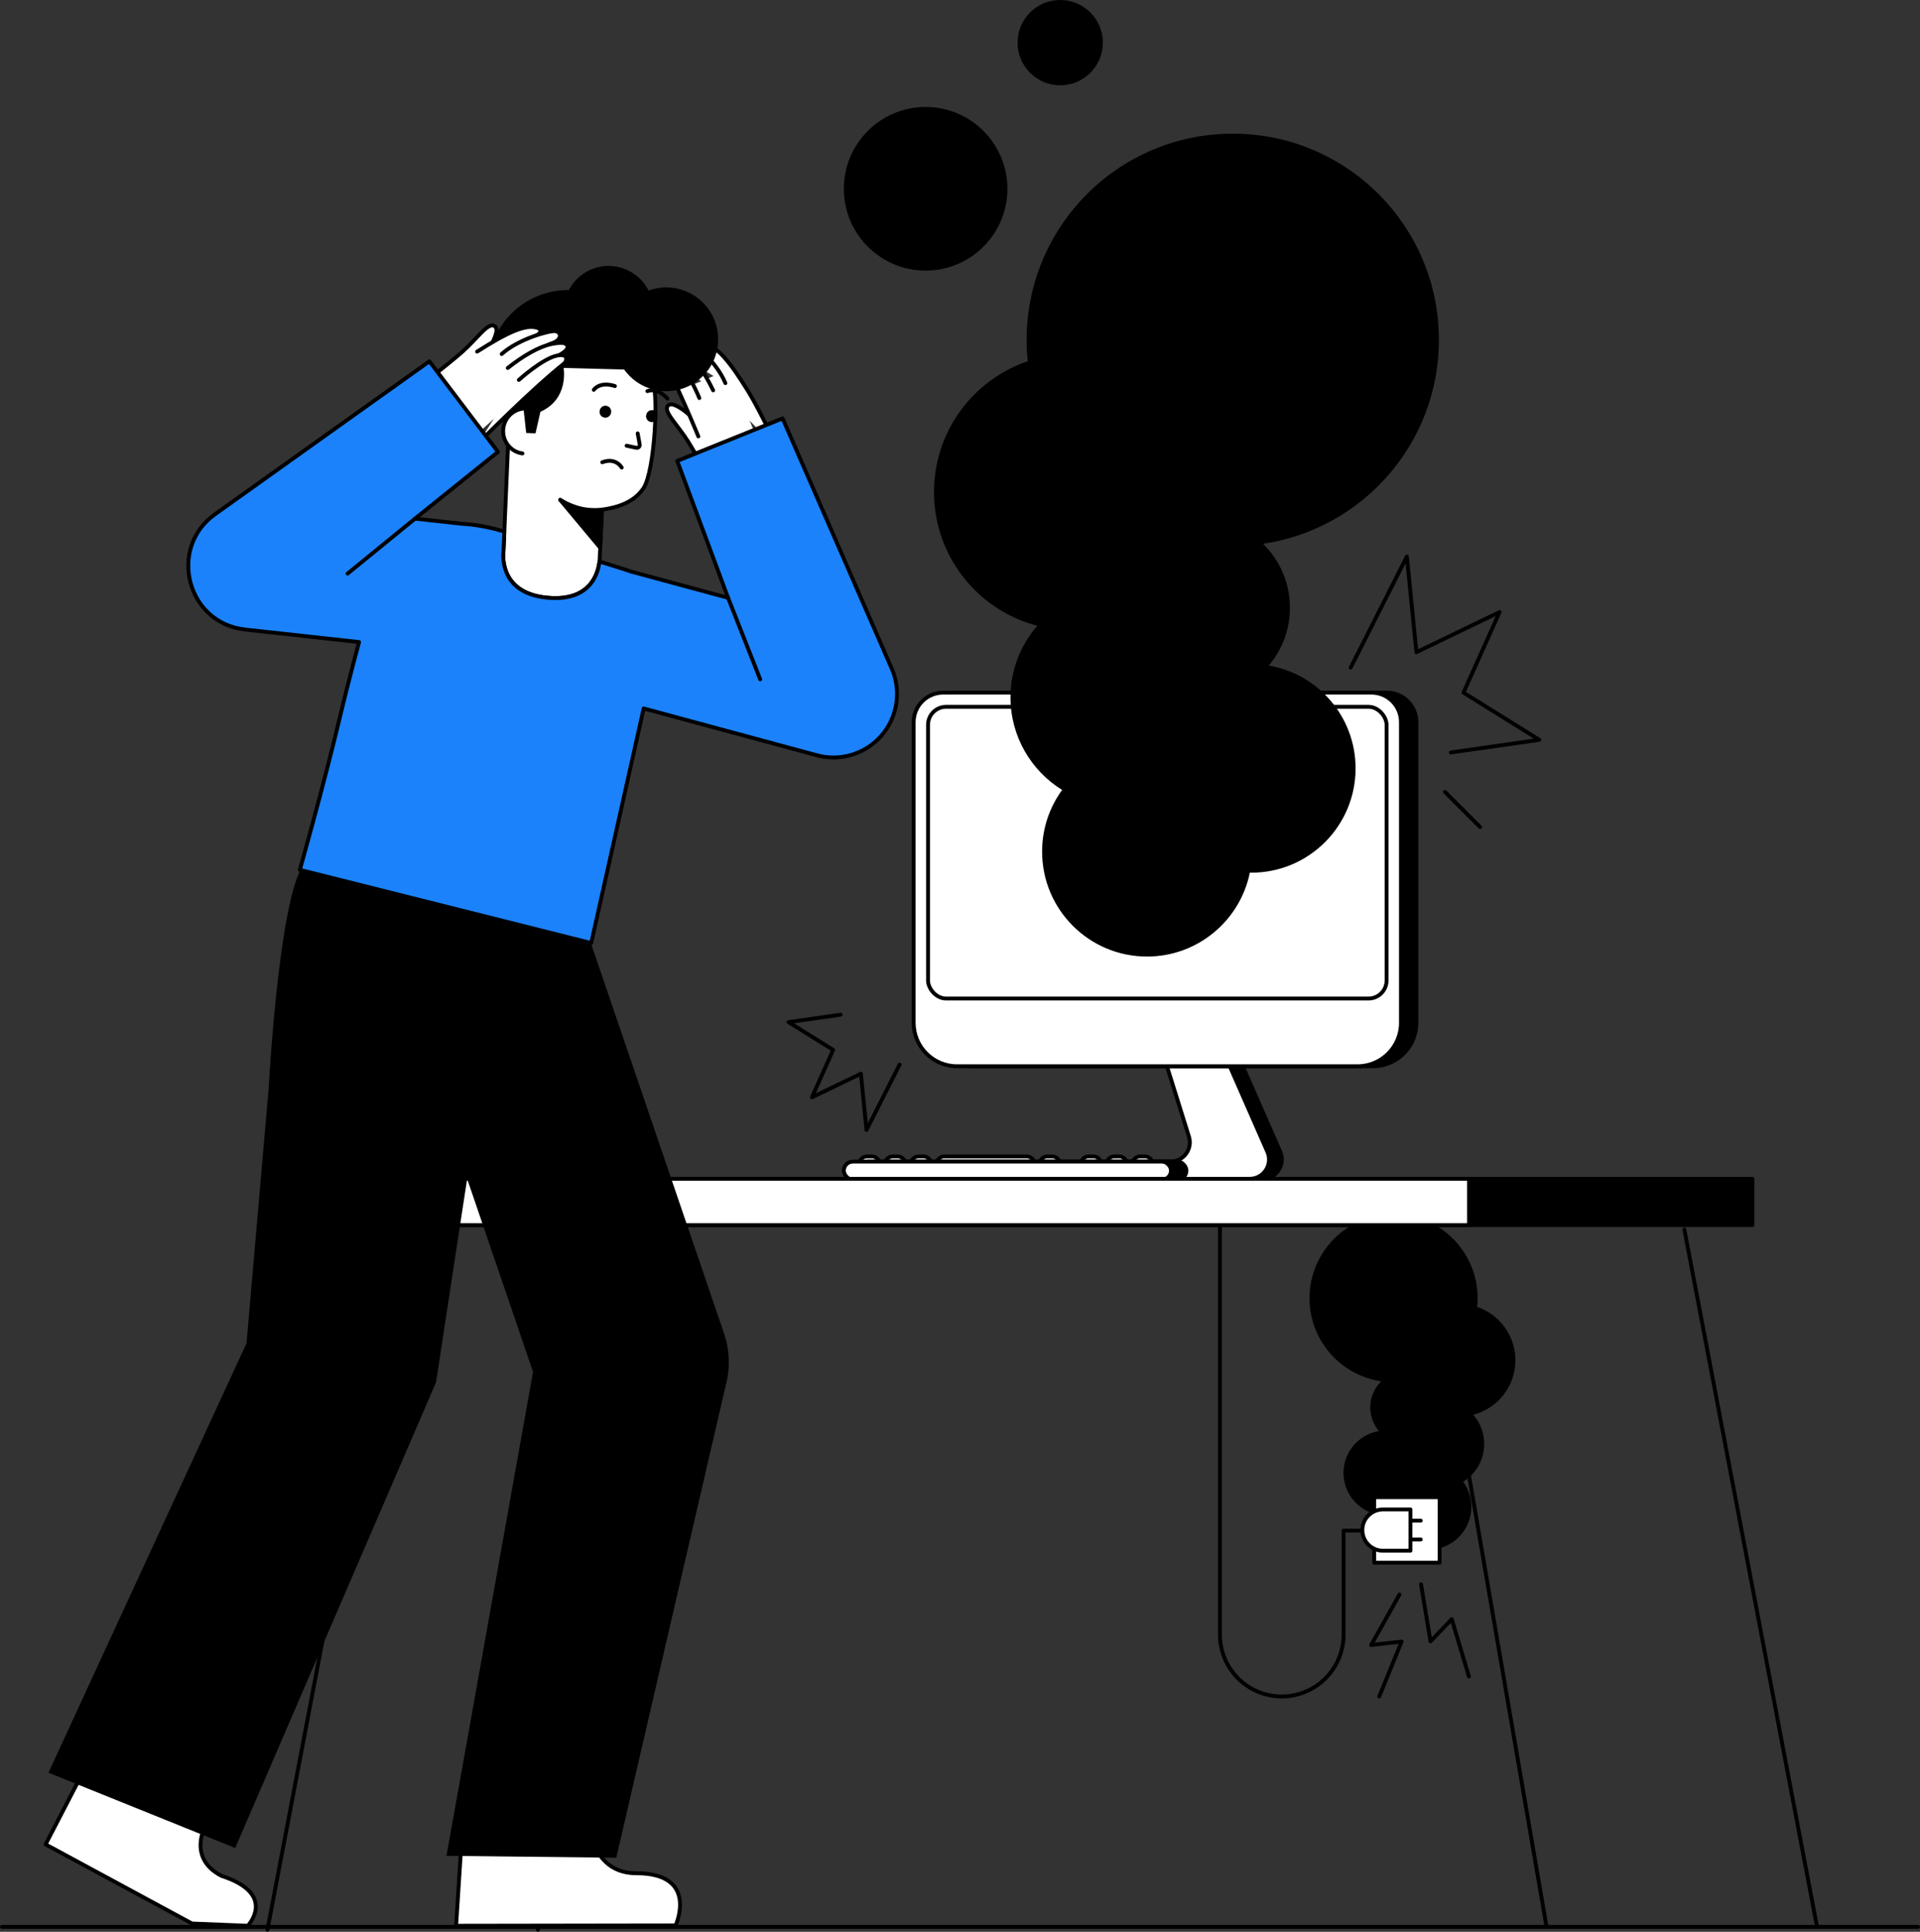 <svg id="Layer_2" data-name="Layer 2" xmlns="http://www.w3.org/2000/svg" viewBox="0 0 745.305 749.688" style="width: 100%; height: 100%;">
  <rect x="0" y="0" width="745.305" height="749.688" fill="#333333" stroke="none"/>
  <g id="Layer_1-2" data-name="Layer 1">
    <g>
      <g>
        <path d="m508.332,503.807c0-18.019,14.607-32.626,32.626-32.626s32.626,14.607,32.626,32.626c0,1.142-.06,2.269-.174,3.381,8.626,2.927,14.837,11.087,14.837,20.703,0,10.174-6.949,18.723-16.36,21.164,2.647,3.027,4.254,6.987,4.254,11.324,0,6.191-3.27,11.617-8.175,14.651,1.993,2.74,3.171,6.11,3.171,9.757,0,9.172-7.436,16.608-16.608,16.608-8.031,0-14.73-5.7-16.273-13.276-.077.001-.154.006-.231.006-9.115,0-16.505-7.389-16.505-16.505,0-8.172,5.941-14.953,13.739-16.269-2.088-2.469-3.349-5.659-3.349-9.145,0-3.968,1.632-7.552,4.259-10.125-15.748-2.317-27.838-15.881-27.838-32.273Z"></path>
        <rect x="533.426" y="581.049" width="25.395" height="25.395" fill="#fff" stroke="#000" stroke-linecap="round" stroke-linejoin="round" stroke-width="1.5"></rect>
        <path d="m473.556,402.794v231.572c0,13.254,10.745,23.999,23.999,23.999h0c13.254,0,23.999-10.745,23.999-23.999v-40.356h7.286" fill="none" stroke="#000" stroke-linecap="round" stroke-linejoin="round" stroke-width="1.5"></path>
        <path d="m477.555,402.794l19.405,44.205c2.166,4.934-1.448,10.468-6.837,10.468h-53.067c0-3.686,2.988-6.673,6.673-6.673h15.67c5.038,0,8.63-4.886,7.127-9.694l-11.971-38.306" stroke="#000" stroke-linecap="round" stroke-linejoin="round" stroke-width="1.5"></path>
        <path d="m472.555,402.794l19.405,44.205c2.166,4.934-1.448,10.468-6.837,10.468h-53.067c0-3.686,2.988-6.673,6.673-6.673h15.67c5.038,0,8.63-4.886,7.127-9.694l-11.971-38.306" fill="#fff" stroke="#000" stroke-linecap="round" stroke-linejoin="round" stroke-width="1.5"></path>
        <g>
          <rect x="419.555" y="448.794" width="8" height="6" rx="3" ry="3" fill="#fff" stroke="#000" stroke-linecap="round" stroke-linejoin="round" stroke-width="1.5"></rect>
          <rect x="429.555" y="448.794" width="8" height="6" rx="3" ry="3" fill="#fff" stroke="#000" stroke-linecap="round" stroke-linejoin="round" stroke-width="1.5"></rect>
          <rect x="439.555" y="448.794" width="8" height="6" rx="3" ry="3" fill="#fff" stroke="#000" stroke-linecap="round" stroke-linejoin="round" stroke-width="1.5"></rect>
          <rect x="343.555" y="448.794" width="8" height="6" rx="3" ry="3" fill="#fff" stroke="#000" stroke-linecap="round" stroke-linejoin="round" stroke-width="1.5"></rect>
          <rect x="333.555" y="448.794" width="8" height="6" rx="3" ry="3" fill="#fff" stroke="#000" stroke-linecap="round" stroke-linejoin="round" stroke-width="1.5"></rect>
          <rect x="353.555" y="448.794" width="8" height="6" rx="3" ry="3" fill="#fff" stroke="#000" stroke-linecap="round" stroke-linejoin="round" stroke-width="1.5"></rect>
          <rect x="403.555" y="448.794" width="8" height="6" rx="3" ry="3" fill="#fff" stroke="#000" stroke-linecap="round" stroke-linejoin="round" stroke-width="1.5"></rect>
          <path d="m398.555,454.794h-2c-1.657,0-33-1.343-33-3h0c0-1.657,1.343-3,3-3h32c1.657,0,3,1.343,3,3h0c0,1.657-1.343,3-3,3Z" fill="#fff" stroke="#000" stroke-linecap="round" stroke-linejoin="round" stroke-width="1.5"></path>
          <rect x="333.555" y="450.794" width="127" height="7" rx="3.5" ry="3.5" stroke="#000" stroke-linecap="round" stroke-linejoin="round" stroke-width="1.5"></rect>
          <rect x="327.555" y="450.794" width="127" height="7" rx="3.5" ry="3.5" fill="#fff" stroke="#000" stroke-linecap="round" stroke-linejoin="round" stroke-width="1.5"></rect>
        </g>
        <path d="m372.112,268.794h166.261c6.316,0,11.443,5.127,11.443,11.443v116.722c0,9.292-7.544,16.835-16.835,16.835h-155.476c-9.292,0-16.835-7.544-16.835-16.835v-116.722c0-6.316,5.127-11.443,11.443-11.443Z" stroke="#000" stroke-linecap="round" stroke-linejoin="round" stroke-width="1.5"></path>
        <g>
          <rect x="179.18" y="457.467" width="501.074" height="17.992" stroke="#000" stroke-linecap="round" stroke-linejoin="round" stroke-width="1.5"></rect>
          <g>
            <line x1="553.84" y1="477.161" x2="600.302" y2="747.589" fill="none" stroke="#000" stroke-linecap="round" stroke-linejoin="round" stroke-width="1.5"></line>
            <line x1="155.595" y1="477.161" x2="103.807" y2="748.938" fill="none" stroke="#000" stroke-linecap="round" stroke-linejoin="round" stroke-width="1.5"></line>
          </g>
          <g>
            <line x1="653.84" y1="477.161" x2="705.302" y2="747.589" fill="none" stroke="#000" stroke-linecap="round" stroke-linejoin="round" stroke-width="1.5"></line>
            <line x1="255.595" y1="477.161" x2="208.807" y2="748.938" fill="none" stroke="#000" stroke-linecap="round" stroke-linejoin="round" stroke-width="1.5"></line>
          </g>
          <rect x="129.18" y="457.467" width="441.074" height="17.992" fill="#fff" stroke="#000" stroke-linecap="round" stroke-linejoin="round" stroke-width="1.5"></rect>
        </g>
        <path d="m366.112,268.794h166.261c6.316,0,11.443,5.127,11.443,11.443v116.722c0,9.292-7.544,16.835-16.835,16.835h-155.476c-9.292,0-16.835-7.544-16.835-16.835v-116.722c0-6.316,5.127-11.443,11.443-11.443Z" fill="#fff" stroke="#000" stroke-linecap="round" stroke-linejoin="round" stroke-width="1.5"></path>
        <rect x="360.242" y="274.294" width="178" height="113.219" rx="7" ry="7" fill="#fff" stroke="#000" stroke-linecap="round" stroke-linejoin="round" stroke-width="1.5"></rect>
        <line x1=".75" y1="747.794" x2="744.555" y2="747.794" fill="none" stroke="#000" stroke-linecap="round" stroke-linejoin="round" stroke-width="1.5"></line>
        <path d="m536.84,585.799h10.673v16h-10.673c-4.415,0-8-3.585-8-8h0c0-4.415,3.585-8,8-8Z" fill="#fff" stroke="#000" stroke-linecap="round" stroke-linejoin="round" stroke-width="1.5"></path>
        <line x1="547.512" y1="590.149" x2="551.512" y2="590.149" fill="none" stroke="#000" stroke-linecap="round" stroke-linejoin="round" stroke-width="1.5"></line>
        <line x1="547.512" y1="597.449" x2="551.512" y2="597.449" fill="none" stroke="#000" stroke-linecap="round" stroke-linejoin="round" stroke-width="1.5"></line>
        <path d="m558.551,131.889c0-44.192-35.824-80.016-80.016-80.016s-80.016,35.824-80.016,80.016c0,2.8.146,5.566.427,8.292-21.156,7.179-36.387,27.191-36.387,50.774,0,24.951,17.043,45.919,40.122,51.904-6.491,7.425-10.433,17.135-10.433,27.772,0,15.184,8.019,28.491,20.048,35.932-4.887,6.719-7.777,14.984-7.777,23.928,0,22.495,18.236,40.732,40.732,40.732,19.696,0,36.126-13.98,39.911-32.559.189.003.377.014.567.014,22.355,0,40.478-18.122,40.478-40.478,0-20.042-14.57-36.672-33.694-39.901,5.12-6.054,8.213-13.878,8.213-22.428,0-9.731-4.003-18.522-10.446-24.832,38.623-5.682,68.272-38.949,68.272-79.15Z"></path>
        <g>
          <path d="m33.677,684.919l-15.975,30.855,56.842,30.716,21.626.872s11.735-12.266-10.214-19.372c-13.904-7.235-5.708-20.552-5.708-20.552" fill="#fff" stroke="#000" stroke-linecap="round" stroke-linejoin="round" stroke-width="1.5"></path>
          <path d="m178.986,717.362l-1.932,30,85.206-.132s9.273-20.239-15.283-20.255c-15.557-.01-17.495-15.406-17.495-15.406" fill="#fff" stroke="#000" stroke-linecap="round" stroke-linejoin="round" stroke-width="1.5"></path>
          <path d="m281.072,517.515l-.257-.753-64.159-188-70.98,24.224,61.231,179.419-33.592,187.814,65.918.728,43.076-185.866c1.054-5.634.748-11.755-1.235-17.566Z"></path>
          <path d="m91.303,717.185l-72.491-29.234,76.872-166.652,8.58-98.582s3.672-69.373,12.676-85.704c9.113-16.531,82.469,2.348,82.469,2.348l-30.149,197.089-77.956,180.736Z"></path>
          <g>
            <path d="m302.415,175.055s-7.787-16.409-11.932-23.096c-7.148-11.534-12.139-17.765-17.035-18.319-1.047-.118-3.493.679,1.695,5.696,3.074,2.973,4.203,11.845,4.203,11.845" fill="#fff" stroke="#000" stroke-linecap="round" stroke-linejoin="round" stroke-width="1.5"></path>
            <path d="m282.067,197.853s-10.858-19.95-14.86-26.368c-3.953-6.339-9.29-11.28-8.188-13.647,2.028-4.355,14.602,8.101,17.485,13.08" fill="#fff" stroke="#000" stroke-linecap="round" stroke-linejoin="round" stroke-width="1.5"></path>
            <polygon points="301.62 189.77 282.881 191.281 268.785 164.435 269.137 149.24 283.093 143.35 301.62 189.77" fill="#fff"></polygon>
            <path d="m281.577,148.683c-3.276-8.07-12.58-16.121-14.659-16.853-2.297-.808-4.106,1.718-.771,4.873,1.324,1.253,2.252,3.321,4.336,5.331" fill="#fff" stroke="#000" stroke-linecap="round" stroke-linejoin="round" stroke-width="1.5"></path>
            <path d="m276.831,151.483c-3.247-6.738-7.272-12.653-11.092-15.558-1.157-.88-3.471-2.579-4.776-2.46-3.221.294-.452,4.583,2.812,8.158" fill="#fff" stroke="#000" stroke-linecap="round" stroke-linejoin="round" stroke-width="1.5"></path>
            <path d="m271.084,169.364s-5.383-13.296-12.559-28.217c-.459-.955-.05-4.29,3.63-1.608,4.652,3.391,9.309,14.936,9.309,14.936" fill="#fff" stroke="#000" stroke-linecap="round" stroke-linejoin="round" stroke-width="1.5"></path>
          </g>
          <g>
            <g>
              <circle cx="220.515" cy="143.682" r="31.116"></circle>
              <path d="m197.999,154.819s16.313-26.988,32.783-26.25c12.383.555,16.603,7.409,22.182,17.648,2.952,5.418,1.205,36.635-3.156,43.216-2.916,4.401-7.999,7.262-16.095,8.344l-.887,18.187s.614,16.965-18.585,16.115c-21.667-.959-18.78-18.517-18.78-18.517l2.538-58.743Z" fill="#fff" stroke="#000" stroke-linecap="round" stroke-linejoin="round" stroke-width="1.5"></path>
              <polyline points="207.527 151.551 207.207 152.53 203.514 163.827 198.212 164.501 195.181 156.8 196.511 143.356 207.145 141.508"></polyline>
              <path d="m202.792,175.972c-4.738-.644-8.049-5.059-7.396-9.86.625-4.595,4.656-7.869,9.154-7.578" fill="#fff" stroke="#000" stroke-linecap="round" stroke-linejoin="round" stroke-width="1.5"></path>
              <path d="m267.282,144.054l-48.496-1.256s2.21,12.008-9.006,17.002l-1.906,8.379-3.618-.162-1.544-14.03,4.094-30.047,26.923-7.955,27.018,10.371,6.536,17.698Z"></path>
              <circle cx="258.642" cy="131.678" r="20.134"></circle>
              <circle cx="236.246" cy="120.588" r="17.388"></circle>
              <path d="m233.516,197.776s-8.261,1.383-16.06-3.784" fill="#fff" stroke="#000" stroke-linecap="round" stroke-linejoin="round" stroke-width="1.5"></path>
            </g>
            <path d="m237.234,159.846l.02-.15c.012-.31-.053-.599-.194-.867-.091-.279-.246-.52-.465-.724-.204-.219-.445-.374-.724-.465-.268-.141-.557-.205-.867-.194l-.598.08c-.381.107-.712.3-.993.579l-.352.455c-.204.351-.306.729-.307,1.136l-.02.15c-.012.31.053.599.194.867.091.279.246.52.465.724.204.219.445.374.724.465.268.141.557.205.867.194l.598-.08c.381-.107.712-.3.993-.579l.352-.455c.204-.351.306-.729.307-1.136h0Z"></path>
            <path d="m255.283,161.561l.02-.15c.012-.31-.053-.599-.194-.867-.091-.279-.246-.52-.465-.724-.204-.219-.445-.374-.724-.465-.268-.141-.557-.205-.867-.194l-.598.08c-.381.107-.712.3-.993.579l-.352.455c-.204.351-.306.729-.307,1.136l-.02.15c-.012.31.053.599.194.867.091.279.246.52.465.724.204.219.445.374.724.465.268.141.557.205.867.194l.598-.08c.381-.107.712-.3.993-.579l.352-.455c.204-.351.306-.729.307-1.136h0Z"></path>
            <path d="m247.532,168.185l.788,4.28c.146.79-.559,1.475-1.345,1.308l-3.736-.796" fill="#fff" stroke="#000" stroke-linecap="round" stroke-linejoin="round" stroke-width="1.5"></path>
            <path d="m238.704,149.836s-5.346-2.052-8.221,1.444" fill="none" stroke="#000" stroke-linecap="round" stroke-linejoin="round" stroke-width="1.5"></path>
            <path d="m259.108,154.731s-3.559-4.485-7.813-2.937" fill="none" stroke="#000" stroke-linecap="round" stroke-linejoin="round" stroke-width="1.5"></path>
            <path d="m217.456,193.992l15.505,18.556.675-14.197s-4.36.353-9.138-1.168c-4.778-1.521-7.043-3.191-7.043-3.191Z" stroke="#000" stroke-linecap="round" stroke-linejoin="round" stroke-width="1.5"></path>
            <path d="m241.337,181.459s-2.228-4.07-7.554-2.061" fill="#fff" stroke="#000" stroke-linecap="round" stroke-linejoin="round" stroke-width="1.5"></path>
          </g>
          <g>
            <path d="m155.393,155.856s18.114-14.086,23.858-19.124c5.673-4.976,9.727-11.105,12.267-10.393,4.673,1.31-5.689,15.881-10.182,19.569" fill="#fff" stroke="#000" stroke-linecap="round" stroke-linejoin="round" stroke-width="1.5"></path>
            <path d="m185.207,136.463c11.571-7.35,18.85-10.825,23.546-9.176,1.005.353,2.879,2.153-4.045,4.437-4.103,1.353-9.029,8.928-9.029,8.928" fill="#fff" stroke="#000" stroke-linecap="round" stroke-linejoin="round" stroke-width="1.5"></path>
            <polygon points="175.286 177.342 155.728 161.282 180.188 142.841 191.241 134.776 207.688 132.066 214.217 142.23 175.286 177.342" fill="#fff"></polygon>
            <path d="m194.748,137.398c6.527-5.901,18.528-9.136,20.741-8.888,2.444.274,2.98,3.367-1.441,4.772-1.755.558-3.508,2.031-6.287,2.944" fill="#fff" stroke="#000" stroke-linecap="round" stroke-linejoin="round" stroke-width="1.5"></path>
            <path d="m197.106,142.81c5.915-4.702,12.176-8.314,16.927-9.277,1.439-.292,4.29-.821,5.426-.138,2.8,1.683-1.603,4.368-6.144,6.185" fill="#fff" stroke="#000" stroke-linecap="round" stroke-linejoin="round" stroke-width="1.5"></path>
            <path d="m185.512,172.137s20.432-20.706,33.517-31.124c.837-.667,1.931-3.88-2.595-3.058-5.722,1.04-15.032,9.495-15.032,9.495" fill="#fff" stroke="#000" stroke-linecap="round" stroke-linejoin="round" stroke-width="1.5"></path>
          </g>
          <path d="m333.393,291.9c-5.58,2.44-11.51,2.64-16.96,1.03,0,0-39.73-10.74-66.58-18-8.08,36.08-20.36,91.05-20.36,91.05l-113.1-28.41s9.07-32.02,15.57-59.31c1.75-7.33,4.49-18.27,7.42-29.08-21.5-2.36-43.61-4.79-43.61-4.79l-.71-.08c-22.61-2.56-29.92-31.63-11.66-44.69l83.27-59.39,26.63,35.14s-16.7,13.43-32.2,25.9l18.11,1.99v.01c4.99.25,10.52,1.2,16.56,3.02l-.31,7.27s-2.89,17.56,18.78,18.52c15.15.67,17.96-9.76,18.46-14.18l11.24,3.54c.24.09.46.2.7.29l37.98,10.27-19.73-53.12,40.89-16.5,42.35,97.06c5.45,12.48-.25,27.02-12.74,32.46Z" fill="#1b82fb" stroke="#000" stroke-linecap="round" stroke-linejoin="round" stroke-width="1.5"></path>
        </g>
        <circle cx="359.305" cy="73.268" r="31.75"></circle>
        <circle cx="411.555" cy="16.555" r="16.555"></circle>
        <line x1="161.103" y1="201.27" x2="134.931" y2="222.606" fill="#1b82fb" stroke="#000" stroke-linecap="round" stroke-linejoin="round" stroke-width="1.5"></line>
        <line x1="282.623" y1="232" x2="295.099" y2="263.65" fill="#1b82fb" stroke="#000" stroke-linecap="round" stroke-linejoin="round" stroke-width="1.5"></line>
      </g>
      <polyline points="524.302 259.089 546.124 215.994 549.816 253.105 582.112 237.542 568.097 268.794 597.528 287.119 563.192 292.024" fill="none" stroke="#000" stroke-linecap="round" stroke-linejoin="round" stroke-width="1.5"></polyline>
      <polyline points="349.196 413.166 336.356 438.524 334.183 416.688 315.18 425.845 323.426 407.456 306.109 396.674 326.313 393.787" fill="none" stroke="#000" stroke-linecap="round" stroke-linejoin="round" stroke-width="1.5"></polyline>
      <line x1="560.915" y1="307.352" x2="574.535" y2="320.973" fill="none" stroke="#000" stroke-linecap="round" stroke-linejoin="round" stroke-width="1.5"></line>
      <polyline points="551.62 614.847 555.292 636.997 563.543 628.374 570.21 650.619" fill="none" stroke="#000" stroke-linecap="round" stroke-linejoin="round" stroke-width="1.5"></polyline>
      <polyline points="543.242 618.821 532.268 638.408 544.084 637.071 535.404 658.365" fill="none" stroke="#000" stroke-linecap="round" stroke-linejoin="round" stroke-width="1.5"></polyline>
    </g>
  </g>
</svg>